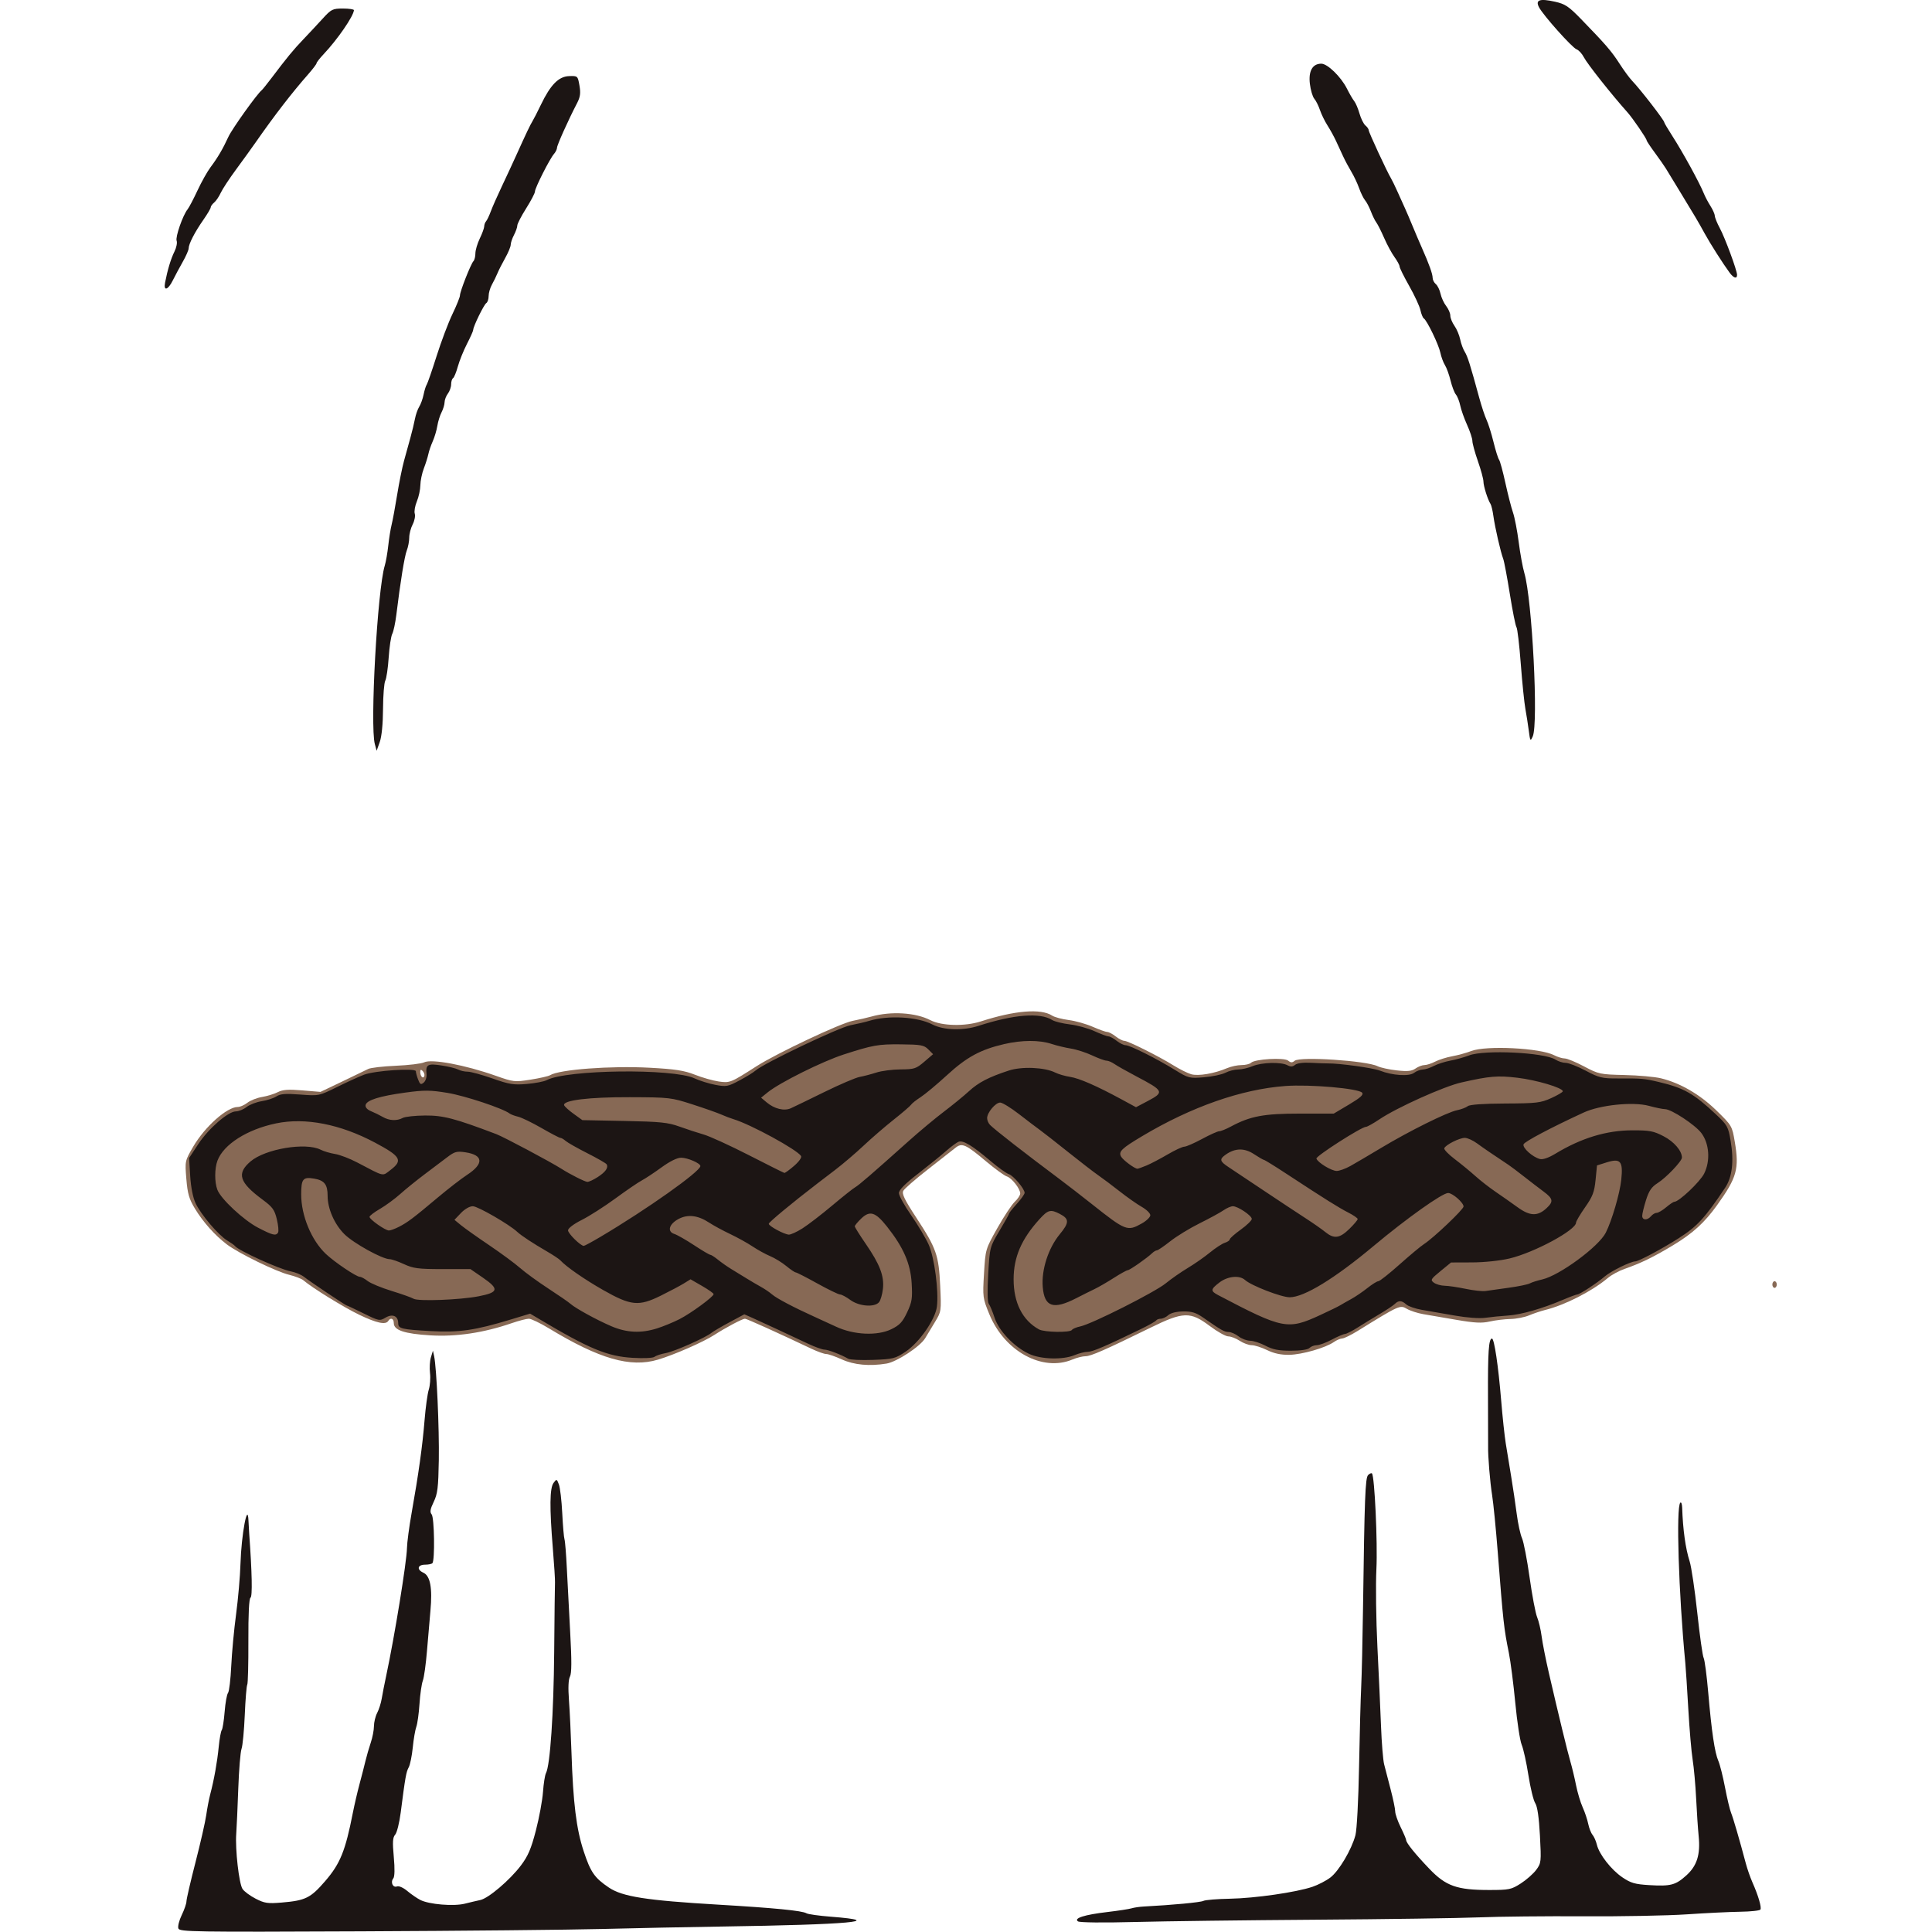 <?xml version="1.0" encoding="UTF-8" standalone="no"?>
<!-- Created with Inkscape (http://www.inkscape.org/) -->

<svg
   xmlns:dc="http://purl.org/dc/elements/1.1/"
   xmlns:cc="http://creativecommons.org/ns#"
   xmlns:rdf="http://www.w3.org/1999/02/22-rdf-syntax-ns#"
   xmlns:svg="http://www.w3.org/2000/svg"
   xmlns="http://www.w3.org/2000/svg"
   xmlns:sodipodi="http://sodipodi.sourceforge.net/DTD/sodipodi-0.dtd"
   xmlns:inkscape="http://www.inkscape.org/namespaces/inkscape"
   id="svg2985"
   version="1.1"
   inkscape:version="0.48.2 r9819"
   width="1920"
   height="1920"
   sodipodi:docname="Viking Lady Dress.png">
  <defs
     id="defs2989" />
  <sodipodi:namedview
     pagecolor="#ffffff"
     bordercolor="#666666"
     borderopacity="1"
     objecttolerance="10"
     gridtolerance="10"
     guidetolerance="10"
     inkscape:pageopacity="0"
     inkscape:pageshadow="2"
     inkscape:window-width="1600"
     inkscape:window-height="850"
     id="namedview2987"
     showgrid="false"
     inkscape:zoom="0.24789916"
     inkscape:cx="-116.75135"
     inkscape:cy="586.33633"
     inkscape:window-x="-8"
     inkscape:window-y="-8"
     inkscape:window-maximized="1"
     inkscape:current-layer="svg2985" />
  <g
     id="g3009"
     transform="matrix(2.192,0,0,2.192,84.465,-70.423)">
    <path
       style="fill:#876955"
       d="M 343.122,648.442 C 340.164,647.099 336.99,646 336.068,646 c -0.921,0 -3.901,-1.056 -6.622,-2.347 C 313.944,636.296 299.998,630 299.206,630 c -1.141,0 -8.76,4.032 -13.849,7.328 -4.953,3.208 -18.22,9.027 -25.601,11.228 -12.491,3.725 -26.532,-0.308 -49.437,-14.202 C 206.371,631.96 202.279,630 201.227,630 c -1.052,0 -4.571,0.914 -7.819,2.032 -12.678,4.362 -25.087,6.215 -36.833,5.502 C 144.779,636.818 140,635.215 140,631.974 c 0,-2.088 -1.46,-2.657 -2.5,-0.974 -1.155,1.869 -5.222,1.009 -13.12,-2.774 -7.008,-3.357 -21.323,-12.19 -25.38,-15.66 -0.825,-0.706 -3.75,-1.831 -6.5,-2.5 -5.848,-1.423 -22.92,-9.763 -28.208,-13.781 -5.392,-4.096 -10.732,-10.076 -14.413,-16.139 -2.682,-4.418 -3.369,-6.78 -3.926,-13.5 -0.674,-8.119 -0.664,-8.166 3.101,-14.645 5.242,-9.021 15.307,-18 20.178,-18 1.074,0 3.049,-0.863 4.39,-1.917 1.34,-1.054 4.336,-2.233 6.658,-2.618 2.321,-0.386 5.527,-1.37 7.125,-2.188 2.248,-1.151 4.763,-1.332 11.127,-0.802 l 8.223,0.685 9.873,-4.71 c 5.43,-2.59 10.739,-5.154 11.796,-5.696 1.058,-0.542 6.683,-1.191 12.5,-1.442 5.817,-0.251 11.587,-0.948 12.822,-1.55 3.423,-1.668 18.55,1.168 32.511,6.096 7.98,2.817 8.55,2.88 15.762,1.747 4.115,-0.646 8.09,-1.551 8.832,-2.011 4.18,-2.588 27.56,-4.342 45.15,-3.388 11.633,0.631 15.686,1.256 20.5,3.161 3.3,1.306 8.149,2.687 10.776,3.068 5.096,0.741 5.43,0.606 17.224,-6.946 9.072,-5.81 37.897,-19.411 43.5,-20.526 3.025,-0.602 6.85,-1.479 8.5,-1.949 8.863,-2.523 20.068,-1.841 26.783,1.631 5.093,2.634 15.624,2.896 22.843,0.568 15.48,-4.991 27.242,-5.946 32.374,-2.627 1.1,0.711 4.475,1.61 7.5,1.997 3.025,0.387 7.918,1.764 10.874,3.06 2.956,1.296 5.933,2.356 6.615,2.356 0.682,0 2.385,0.9 3.783,2 1.398,1.1 3.149,2 3.889,2 1.66,0 15.561,6.941 22.338,11.154 2.75,1.709 6.35,3.506 8,3.992 3.2,0.943 10.486,-0.288 16.284,-2.751 1.806,-0.767 4.754,-1.395 6.55,-1.395 1.796,0 3.736,-0.47 4.311,-1.045 1.691,-1.691 15.036,-2.464 16.83,-0.975 1.192,0.989 1.841,1.003 2.975,0.062 2.419,-2.007 32.458,-0.036 37.549,2.464 1.375,0.675 5.316,1.535 8.759,1.912 4.872,0.533 6.749,0.341 8.473,-0.866 1.218,-0.853 3.036,-1.551 4.041,-1.551 1.005,0 3.198,-0.709 4.874,-1.575 1.676,-0.867 5.141,-1.954 7.7,-2.417 2.56,-0.463 6.454,-1.534 8.654,-2.381 6.767,-2.604 31.228,-1.37 37.541,1.894 1.573,0.813 3.745,1.479 4.827,1.479 1.082,0 5.041,1.631 8.798,3.624 6.572,3.487 7.267,3.634 18.333,3.885 6.326,0.143 13.752,0.813 16.502,1.488 8.808,2.162 17.64,7.289 25.15,14.6 7.015,6.829 7.104,6.981 8.336,14.301 2.042,12.133 0.937,16.081 -7.986,28.542 -5.721,7.989 -11.06,12.857 -20.028,18.261 -8.923,5.376 -14.525,8.104 -22.008,10.716 -2.495,0.871 -5.87,2.703 -7.5,4.071 -7.222,6.06 -19.465,12.313 -28.476,14.544 -1.932,0.478 -5.204,1.577 -7.272,2.441 -2.068,0.864 -5.888,1.608 -8.488,1.652 -2.6,0.045 -6.804,0.554 -9.342,1.132 -3.625,0.825 -6.841,0.667 -15,-0.736 -5.712,-0.983 -12.519,-2.149 -15.127,-2.593 -2.608,-0.443 -5.993,-1.545 -7.522,-2.448 -3.021,-1.784 -3.359,-1.632 -22.237,10.041 -3.025,1.87 -6.187,3.418 -7.027,3.44 -0.84,0.021 -2.525,0.737 -3.743,1.591 -3.778,2.646 -14.464,5.715 -20.229,5.808 -3.796,0.062 -6.915,-0.6 -10.066,-2.136 -2.511,-1.224 -5.661,-2.228 -7,-2.232 C 527.595,641.99 525.15,641.093 523.5,640 c -1.65,-1.093 -3.968,-1.99 -5.151,-1.993 -1.183,-0.004 -4.952,-2.112 -8.376,-4.686 -8.863,-6.662 -11.98,-6.57 -27.012,0.798 C 462.442,644.176 456.007,647 453.606,647 c -1.299,0 -3.977,0.675 -5.951,1.5 -13.555,5.664 -30.722,-3.687 -37.636,-20.5 -3.004,-7.304 -3.067,-7.788 -2.432,-18.5 0.651,-10.988 0.658,-11.011 6.048,-20.589 2.968,-5.274 6.514,-10.64 7.881,-11.924 1.367,-1.284 2.485,-2.975 2.485,-3.756 0,-2.183 -3.808,-7.034 -6.089,-7.758 -1.12,-0.356 -5.271,-3.363 -9.224,-6.683 -9.497,-7.977 -11.079,-8.671 -14.14,-6.213 -1.318,1.058 -6.947,5.472 -12.509,9.81 -5.562,4.337 -10.532,8.669 -11.045,9.627 -0.723,1.351 0.59,4.067 5.858,12.114 9.161,13.996 10.22,17.014 10.871,30.971 0.534,11.45 0.504,11.659 -2.34,16.338 -1.585,2.607 -3.587,5.927 -4.449,7.377 -2.228,3.747 -12.88,10.752 -17.516,11.517 -7.757,1.281 -14.747,0.631 -20.295,-1.889 z M 153.113,517.712 C 152.296,516.896 152,517.008 152,518.133 c 0,1.988 1.345,3.333 1.842,1.842 0.211,-0.632 -0.117,-1.651 -0.729,-2.263 z M 765,614.5 c 0,-0.825 0.45,-1.5 1,-1.5 0.55,0 1,0.675 1,1.5 0,0.825 -0.45,1.5 -1,1.5 -0.55,0 -1,-0.675 -1,-1.5 z"
       id="path3013"
       inkscape:connector-curvature="0"
       sodipodi:nodetypes="sssssssssssssssssssssssscscssssssssssssssssssssssssscsssssssssssssssssssscssssscssscscsssssssssssssssssssssssssssss" />
    <path
       style="fill:#1c1514"
       d="M 42.341,906.447 C 41.991,905.534 42.671,902.798 43.852,900.367 45.034,897.936 46,895.133 46,894.139 c 0,-0.994 1.847,-8.97 4.104,-17.723 C 52.361,867.662 54.554,858.025 54.977,855 c 0.423,-3.025 1.245,-7.3 1.827,-9.5 1.719,-6.496 3.157,-14.556 3.835,-21.5 0.349,-3.575 0.962,-6.95 1.362,-7.5 0.4,-0.55 0.99,-4.301 1.312,-8.336 0.322,-4.035 1.01,-7.86 1.529,-8.5 0.519,-0.64 1.176,-6.114 1.46,-12.164 0.283,-6.05 1.271,-16.625 2.196,-23.5 0.924,-6.875 1.824,-17.225 1.998,-23 0.397,-13.124 3.256,-28.456 3.622,-19.417 0.065,1.604 0.216,4.267 0.336,5.917 1.28,17.589 1.499,28.411 0.587,28.975 -0.67,0.414 -1.017,7.418 -0.969,19.562 0.041,10.404 -0.188,19.342 -0.509,19.862 -0.321,0.52 -0.829,6.718 -1.128,13.773 -0.299,7.056 -0.959,13.953 -1.466,15.328 -0.507,1.375 -1.172,9.475 -1.477,18 -0.305,8.525 -0.719,17.75 -0.921,20.5 -0.518,7.067 1.245,22.571 2.843,25.011 0.739,1.128 3.415,3.116 5.947,4.418 4.051,2.084 5.475,2.294 11.875,1.753 10.73,-0.907 13.038,-2.047 19.647,-9.708 6.83,-7.915 9.164,-13.674 12.554,-30.974 0.701,-3.575 2.06,-9.425 3.021,-13 0.961,-3.575 2.175,-8.3 2.697,-10.5 0.523,-2.2 1.601,-5.928 2.397,-8.285 0.796,-2.357 1.449,-5.732 1.453,-7.5 0.003,-1.768 0.662,-4.472 1.463,-6.007 0.801,-1.536 1.729,-4.461 2.062,-6.5 0.333,-2.039 1.254,-6.739 2.046,-10.444 3.76,-17.58 9.295,-51.612 9.395,-57.764 0.04,-2.475 0.995,-9.675 2.122,-16 3.132,-17.579 4.928,-30.453 5.858,-42 0.465,-5.775 1.326,-12.016 1.912,-13.87 0.586,-1.853 0.838,-5.228 0.559,-7.5 -0.279,-2.272 -0.096,-5.48 0.406,-7.13 l 0.913,-3 0.548,2.5 c 1.11,5.063 2.364,32.928 2.121,47.133 -0.212,12.414 -0.564,15.282 -2.318,18.912 -1.582,3.274 -1.8,4.602 -0.927,5.653 1.226,1.477 1.519,20.955 0.333,22.131 -0.372,0.369 -1.832,0.67 -3.245,0.67 -3.475,0 -4.003,2.201 -0.871,3.628 3.156,1.438 4.183,6.928 3.228,17.257 -0.362,3.913 -1.062,12.065 -1.556,18.115 -0.494,6.05 -1.343,12.162 -1.887,13.582 -0.544,1.42 -1.226,6.152 -1.514,10.515 -0.288,4.363 -0.939,9.051 -1.445,10.418 -0.507,1.367 -1.23,5.588 -1.607,9.38 -0.377,3.793 -1.207,7.843 -1.843,9 -1.15,2.091 -1.559,4.402 -3.624,20.495 -0.592,4.615 -1.717,9.115 -2.498,10 -1.131,1.281 -1.262,3.342 -0.639,10.109 0.495,5.38 0.415,8.954 -0.219,9.737 -1.396,1.726 -0.19,4.358 1.67,3.645 0.866,-0.332 2.876,0.554 4.658,2.053 1.724,1.451 4.373,3.278 5.886,4.06 3.946,2.041 15.159,2.981 20.238,1.697 2.349,-0.594 5.49,-1.334 6.98,-1.645 3.682,-0.768 13.39,-9.017 18.392,-15.628 3.272,-4.324 4.651,-7.542 6.822,-15.92 1.497,-5.775 2.945,-13.626 3.219,-17.447 0.274,-3.821 0.883,-7.665 1.353,-8.544 1.894,-3.539 3.489,-27.115 3.721,-55.01 0.135,-16.225 0.299,-30.4 0.365,-31.5 0.066,-1.1 -0.376,-8.052 -0.981,-15.45 -1.515,-18.522 -1.419,-27.233 0.325,-29.609 1.381,-1.88 1.457,-1.859 2.425,0.677 0.55,1.44 1.234,7.303 1.521,13.028 0.286,5.725 0.745,11.072 1.02,11.882 0.274,0.81 0.748,6.647 1.052,12.972 0.304,6.325 0.997,19.531 1.538,29.347 0.707,12.8 0.674,18.429 -0.115,19.903 -0.712,1.33 -0.872,5.092 -0.454,10.653 0.355,4.728 0.867,15.347 1.137,23.597 0.756,23.085 2.198,34.79 5.532,44.906 3.134,9.512 4.922,12.091 11.42,16.476 6.143,4.145 16.926,5.834 49.5,7.753 25.529,1.504 38.177,2.74 40.081,3.916 0.71,0.439 5.692,1.139 11.071,1.555 25.853,2.003 8.312,3.592 -49.152,4.453 -15.125,0.227 -39.65,0.727 -54.5,1.112 -14.85,0.385 -64.017,0.865 -109.261,1.068 -75.916,0.34 -82.31,0.24 -82.898,-1.291 z m 407.841,-3.226 c -2.039,-1.429 2.943,-3.013 13.317,-4.235 4.95,-0.583 9.9,-1.342 11,-1.686 1.1,-0.344 3.575,-0.709 5.5,-0.81 13.133,-0.692 25.737,-1.882 27.05,-2.554 0.852,-0.436 6.252,-0.88 12,-0.986 11.427,-0.211 30.101,-2.905 37.465,-5.405 2.568,-0.872 6.217,-2.765 8.108,-4.208 3.891,-2.968 9.644,-12.684 11.36,-19.186 0.651,-2.468 1.36,-15.866 1.641,-31 0.272,-14.659 0.707,-30.928 0.967,-36.153 0.26,-5.225 0.632,-21.2 0.826,-35.5 0.684,-50.444 1.023,-59.328 2.317,-60.627 0.678,-0.682 1.461,-1.012 1.739,-0.733 1.205,1.205 2.609,31.485 2.012,43.361 -0.36,7.15 -0.153,23.022 0.46,35.272 0.613,12.25 1.35,28.45 1.638,36 0.288,7.55 0.92,15.303 1.405,17.228 0.485,1.925 1.811,7.044 2.947,11.377 1.136,4.332 2.07,8.832 2.075,10 0.005,1.168 1.116,4.373 2.469,7.123 1.353,2.75 2.474,5.379 2.491,5.842 0.05,1.332 4.027,6.262 10.56,13.088 7.456,7.791 12.483,9.57 27.037,9.57 9.114,0 10.064,-0.196 14.385,-2.969 2.545,-1.633 5.686,-4.402 6.982,-6.154 2.274,-3.076 2.333,-3.612 1.692,-15.596 -0.44,-8.238 -1.156,-13.162 -2.129,-14.647 -0.806,-1.23 -2.199,-6.939 -3.096,-12.685 -0.897,-5.747 -2.266,-11.952 -3.042,-13.788 -0.776,-1.837 -2.084,-10.387 -2.906,-19 -0.822,-8.613 -2.134,-18.81 -2.914,-22.66 -2.248,-11.09 -2.55,-13.834 -5.021,-45.5 -0.837,-10.725 -1.995,-22.444 -2.574,-26.043 -0.931,-5.781 -1.916,-17.758 -1.806,-21.957 0.021,-0.825 -0.004,-10.95 -0.056,-22.5 -0.092,-20.441 0.319,-26.5 1.8,-26.5 1.039,0 2.883,12.39 4.167,28 0.611,7.425 1.546,16.2 2.08,19.5 0.533,3.3 1.639,10.05 2.457,15 0.818,4.95 1.953,12.6 2.521,17 0.569,4.4 1.647,9.353 2.396,11.006 0.749,1.653 2.297,9.664 3.439,17.802 1.143,8.138 2.677,16.235 3.41,17.994 0.733,1.759 1.654,5.673 2.048,8.698 0.393,3.025 1.857,10.45 3.254,16.5 4.433,19.21 8.476,35.854 9.838,40.5 0.725,2.475 1.855,7.2 2.51,10.5 0.655,3.3 2.004,7.8 2.998,10 0.994,2.2 2.126,5.575 2.516,7.5 0.39,1.925 1.274,4.175 1.964,5 0.69,0.825 1.568,2.816 1.951,4.424 1.05,4.405 6.475,11.366 11.552,14.822 3.825,2.604 5.701,3.148 12.205,3.54 9.716,0.586 11.936,0.003 16.831,-4.419 4.825,-4.359 6.409,-9.431 5.567,-17.824 -0.334,-3.324 -0.847,-10.993 -1.142,-17.043 -0.295,-6.05 -1.003,-13.925 -1.574,-17.5 -0.571,-3.575 -1.46,-13.925 -1.975,-23 -0.515,-9.075 -1.13,-18.525 -1.366,-21 -3.03,-31.779 -4.238,-70.621 -2.258,-72.602 0.402,-0.402 0.777,0.581 0.831,2.185 0.345,10.112 1.516,18.535 3.394,24.417 0.79,2.475 2.348,12.958 3.461,23.295 1.113,10.337 2.415,19.562 2.893,20.5 0.478,0.938 1.412,8.005 2.076,15.705 1.526,17.702 2.931,27.185 4.595,31 0.719,1.65 2.078,7.05 3.02,12 0.941,4.95 2.175,10.125 2.742,11.5 0.951,2.308 3.805,12.106 6.7,23 0.658,2.475 1.993,6.3 2.968,8.5 2.664,6.013 4.244,11.382 3.638,12.363 -0.297,0.481 -4.402,0.927 -9.123,0.991 -4.72,0.064 -15.643,0.597 -24.272,1.183 -8.629,0.586 -29.64,0.984 -46.69,0.883 -17.05,-0.1 -38.425,0.118 -47.5,0.486 -9.075,0.368 -42.375,0.845 -74,1.062 -31.625,0.217 -68.525,0.682 -82,1.035 -14.494,0.38 -25.038,0.265 -25.817,-0.281 z M 346,648.133 C 342.975,646.337 336.886,644 335.23,644 c -0.936,0 -4.183,-1.16 -7.216,-2.578 -3.033,-1.418 -9.114,-4.265 -13.514,-6.326 -4.4,-2.062 -9.705,-4.503 -11.789,-5.424 l -3.789,-1.676 -6.711,3.603 c -3.691,1.982 -7.386,4.151 -8.211,4.821 -2.748,2.231 -16.811,8.455 -20.683,9.153 -2.1,0.379 -4.38,1.135 -5.067,1.68 -0.731,0.58 -4.881,0.776 -10,0.472 -11.505,-0.683 -19.665,-4.083 -42.598,-17.746 l -3.848,-2.293 -8.652,2.63 c -16.293,4.952 -23.547,6.006 -36.392,5.286 C 143.477,634.858 142,634.499 142,632.015 c 0,-3.247 -2.566,-4.385 -5.705,-2.531 -2.715,1.604 -3.012,1.547 -10.019,-1.916 C 122.305,625.606 118.887,624 118.681,624 c -0.497,0 -16.564,-10.763 -19.422,-13.011 -1.233,-0.97 -3.933,-2.079 -6,-2.466 C 88.235,607.582 69.457,599.044 68,597.038 c -0.275,-0.379 -1.85,-1.497 -3.5,-2.486 -3.988,-2.389 -11.975,-11.8 -14.373,-16.935 -1.181,-2.53 -2.116,-7.271 -2.426,-12.301 l -0.503,-8.184 4.151,-6.29 C 56.049,543.719 64.919,536 68.403,536 c 1.28,0 3.453,-0.885 4.828,-1.967 1.375,-1.082 4.473,-2.277 6.885,-2.656 2.412,-0.379 5.417,-1.359 6.679,-2.177 1.801,-1.168 4.119,-1.347 10.775,-0.836 8.453,0.65 8.508,0.639 16.706,-3.415 4.524,-2.237 10.025,-4.748 12.225,-5.58 4.969,-1.88 23.5,-3.116 23.5,-1.568 0,0.588 0.457,2.272 1.017,3.742 0.861,2.265 1.252,2.478 2.558,1.395 0.848,-0.703 1.419,-2.44 1.27,-3.859 -0.455,-4.333 0.508,-4.877 6.874,-3.887 3.18,0.495 6.563,1.329 7.518,1.854 0.955,0.525 2.868,0.954 4.252,0.954 1.383,0 6.452,1.385 11.264,3.078 7.65,2.692 9.607,3.004 15.593,2.484 3.765,-0.327 7.782,-1.095 8.927,-1.708 8.979,-4.805 57.286,-5.412 67.045,-0.843 2.3,1.077 6.567,2.408 9.482,2.957 4.949,0.933 5.674,0.799 10.965,-2.025 3.116,-1.663 6.392,-3.681 7.28,-4.485 3.493,-3.161 37.656,-19.466 42.955,-20.502 3.025,-0.591 6.871,-1.494 8.547,-2.007 8.562,-2.622 21.841,-1.87 28.588,1.619 5.137,2.656 13.926,2.922 21.002,0.634 15.986,-5.168 27.856,-6.103 33.363,-2.627 1.1,0.694 4.7,1.586 8,1.981 3.3,0.395 8.334,1.782 11.186,3.081 2.852,1.299 5.706,2.362 6.342,2.362 0.636,0 2.301,0.9 3.699,2 1.398,1.1 3.222,2 4.053,2 1.937,0 13.843,5.948 22.22,11.1 6.32,3.887 6.689,3.982 13.327,3.435 3.755,-0.31 8.12,-1.232 9.7,-2.049 1.58,-0.817 4.191,-1.486 5.801,-1.486 1.61,0 4.543,-0.675 6.518,-1.5 4.169,-1.742 12.889,-1.98 15.784,-0.431 1.467,0.785 2.395,0.74 3.49,-0.169 0.914,-0.759 3.698,-1.119 7.186,-0.931 3.132,0.169 6.594,0.295 7.694,0.281 5.179,-0.066 20.372,2.035 23.5,3.25 5.749,2.234 13.301,2.738 15.548,1.039 1.073,-0.812 2.852,-1.493 3.952,-1.514 1.1,-0.021 3.35,-0.749 5,-1.618 1.65,-0.869 5.025,-1.954 7.5,-2.411 2.475,-0.457 6.3,-1.523 8.5,-2.369 6.956,-2.677 34.225,-1.348 39.197,1.91 1.228,0.805 3.306,1.463 4.617,1.463 1.311,0 5.392,1.596 9.068,3.547 6.016,3.192 7.454,3.543 14.401,3.516 11.069,-0.044 12.068,0.042 18.718,1.606 11.281,2.653 15.847,5.224 25.709,14.476 5.41,5.076 5.77,5.715 6.876,12.24 1.566,9.238 0.719,16.438 -2.5,21.253 -9.197,13.754 -12.685,17.541 -21.085,22.893 -7.643,4.869 -18.144,10.469 -19.651,10.48 -2.103,0.015 -11.074,4.442 -13.849,6.833 -3.379,2.912 -11.292,8.116 -12.375,8.139 -0.481,0.01 -3.406,1.097 -6.5,2.416 -9.426,4.018 -19.004,6.763 -24.962,7.152 -3.115,0.204 -7.716,0.662 -10.224,1.019 -2.749,0.391 -8.311,-0.012 -14,-1.013 -5.192,-0.914 -11.864,-2.074 -14.827,-2.579 -2.963,-0.504 -6.149,-1.606 -7.079,-2.447 -2.067,-1.871 -3.479,-1.934 -5.212,-0.231 -0.727,0.714 -3.796,2.765 -6.821,4.557 -3.025,1.792 -7.525,4.547 -10,6.123 -2.475,1.576 -5.083,2.9 -5.796,2.943 -0.713,0.043 -3.409,1.204 -5.992,2.579 -2.583,1.375 -5.622,2.5 -6.754,2.5 -1.132,0 -2.62,0.562 -3.308,1.25 -0.769,0.769 -4.023,1.25 -8.45,1.25 -5.532,0 -8.192,-0.521 -11.481,-2.25 -2.354,-1.238 -5.504,-2.26 -7,-2.272 C 526.724,639.966 524.375,639.076 523,638 c -1.375,-1.076 -3.4,-1.968 -4.5,-1.983 -1.981,-0.027 -3.275,-0.757 -11.454,-6.457 -3.35,-2.335 -5.238,-2.924 -9.177,-2.865 -3.071,0.046 -5.638,0.689 -6.743,1.69 -0.981,0.888 -2.51,1.615 -3.397,1.615 -0.887,0 -1.828,0.349 -2.091,0.775 -0.263,0.426 -3.327,2.16 -6.809,3.854 C 462.762,642.444 456.792,645 454.606,645 c -1.299,0 -3.977,0.675 -5.951,1.5 -5.333,2.228 -15.356,1.937 -20.716,-0.602 -6.775,-3.208 -13.616,-10.398 -15.556,-16.346 -0.906,-2.779 -2.087,-5.608 -2.626,-6.289 -0.608,-0.768 -0.709,-5.884 -0.267,-13.5 0.708,-12.196 0.736,-12.304 5.111,-19.64 2.42,-4.057 4.4,-7.603 4.4,-7.879 0,-0.276 1.575,-2.245 3.5,-4.376 1.925,-2.131 3.5,-4.353 3.5,-4.938 0,-1.826 -5.078,-7.82 -7.194,-8.492 -1.109,-0.352 -4.874,-3.064 -8.366,-6.026 -8.094,-6.866 -12.281,-9.4 -14.32,-8.666 -0.891,0.321 -3.445,2.197 -5.675,4.169 -2.231,1.972 -7.968,6.618 -12.75,10.325 C 371.755,568.843 369,571.633 369,573.042 c 0,1.135 2.514,5.672 5.587,10.082 3.073,4.41 6.653,10.431 7.957,13.378 2.562,5.793 4.57,21.022 3.691,27.997 -0.736,5.843 -7.956,16.258 -14.142,20.402 -4.764,3.191 -5.684,3.424 -14.836,3.762 C 351.891,648.862 346.825,648.623 346,648.133 z m 19.558,-13.374 c 3.768,-1.83 5.075,-3.222 7.149,-7.605 2.228,-4.709 2.482,-6.327 2.083,-13.233 -0.515,-8.901 -3.711,-16.256 -11.149,-25.653 -5.268,-6.656 -7.792,-7.455 -11.705,-3.706 -1.614,1.547 -2.935,3.142 -2.935,3.545 0,0.403 2.235,3.977 4.967,7.943 6.408,9.301 8.441,14.638 7.787,20.438 -0.28,2.481 -1.069,5.186 -1.754,6.012 -2.03,2.446 -9.063,1.906 -13,-0.999 -1.864,-1.375 -3.975,-2.5 -4.692,-2.5 -0.717,0 -5.355,-2.25 -10.308,-5 -4.953,-2.75 -9.351,-5 -9.775,-5 -0.423,0 -2.352,-1.304 -4.285,-2.898 -1.934,-1.594 -5.221,-3.61 -7.305,-4.481 -2.084,-0.871 -5.667,-2.842 -7.962,-4.379 -2.295,-1.538 -6.873,-4.077 -10.173,-5.642 -3.3,-1.565 -7.575,-3.884 -9.5,-5.153 -5.125,-3.378 -9.778,-3.917 -14,-1.623 -4.247,2.308 -5.152,5.678 -1.808,6.737 1.27,0.402 5.284,2.691 8.921,5.086 3.637,2.395 6.947,4.355 7.356,4.355 0.409,0 1.989,1.012 3.511,2.25 1.523,1.238 4.252,3.15 6.065,4.25 1.813,1.1 4.907,2.995 6.876,4.21 1.969,1.216 4.929,2.956 6.579,3.867 1.65,0.911 3.9,2.442 5,3.401 2.066,1.802 9.909,5.93 19.5,10.265 3.025,1.367 7.3,3.328 9.5,4.357 8.04,3.762 18.686,4.255 25.058,1.159 z m -106.192,-0.382 c 2.824,-0.892 7.384,-2.769 10.134,-4.17 5.238,-2.669 15.5,-10.191 15.5,-11.361 0,-0.374 -2.354,-2.04 -5.232,-3.701 l -5.232,-3.021 -3.047,1.883 c -1.676,1.036 -6.383,3.532 -10.46,5.547 -9.984,4.934 -13.533,4.585 -26.128,-2.575 -8.466,-4.813 -16.706,-10.531 -19.4,-13.465 -0.55,-0.599 -3.196,-2.362 -5.88,-3.919 C 203.028,595.77 197.813,592.343 196,590.643 192.393,587.26 178.093,579 175.845,579 c -1.458,0 -3.675,1.264 -5.408,3.082 l -2.937,3.082 3,2.461 c 1.65,1.353 7.389,5.423 12.753,9.044 5.364,3.621 11.664,8.265 14,10.321 2.336,2.055 8.072,6.231 12.747,9.28 4.675,3.049 9.189,6.162 10.031,6.918 2.288,2.054 11.864,7.312 18.56,10.19 6.959,2.992 13.48,3.306 20.775,1 z m 188.087,0.699 c 0.314,-0.508 2.028,-1.226 3.809,-1.597 5.198,-1.081 33.818,-15.516 38.739,-19.538 2.475,-2.023 6.975,-5.158 10,-6.967 3.025,-1.809 7.529,-4.953 10.009,-6.988 2.48,-2.035 5.517,-4.019 6.75,-4.41 1.233,-0.391 2.241,-1.089 2.241,-1.55 0,-0.461 2.25,-2.455 5,-4.431 2.75,-1.976 4.994,-4.155 4.988,-4.844 -0.015,-1.517 -6.324,-5.752 -8.569,-5.752 -0.885,0 -2.804,0.832 -4.264,1.848 -1.46,1.016 -6.313,3.663 -10.785,5.882 -4.472,2.219 -10.475,5.887 -13.34,8.152 -2.865,2.265 -5.587,4.118 -6.048,4.118 -0.461,0 -1.433,0.571 -2.16,1.27 C 481.482,602.518 473.633,608 472.755,608 c -0.468,0 -3.302,1.568 -6.298,3.485 -2.996,1.917 -6.912,4.183 -8.702,5.036 -1.79,0.853 -5.497,2.705 -8.237,4.116 -10.501,5.406 -14.545,4.078 -15.3,-5.025 -0.647,-7.804 2.526,-17.627 7.727,-23.922 4.349,-5.263 4.346,-6.97 -0.017,-9.226 -4.189,-2.166 -5.34,-1.857 -9.266,2.489 -8.147,9.018 -11.632,17.128 -11.651,27.116 -0.021,10.66 4.012,18.652 11.489,22.769 2.432,1.339 14.157,1.527 14.952,0.239 z M 560,628.345 c 4.125,-1.902 8.175,-3.878 9,-4.391 0.825,-0.513 3.075,-1.793 5,-2.844 1.925,-1.051 5.249,-3.306 7.388,-5.01 2.138,-1.705 4.388,-3.107 5,-3.115 0.612,-0.009 4.938,-3.429 9.613,-7.601 4.675,-4.172 9.662,-8.327 11.082,-9.234 C 611.316,593.445 625,580.443 625,579.125 625,577.369 620.014,573 618.01,573 c -2.654,0 -18.753,11.443 -33.764,24 -17.715,14.819 -31.557,23.275 -38.088,23.27 -3.781,-0.003 -17.399,-5.272 -20.217,-7.823 -2.51,-2.271 -7.836,-1.764 -11.597,1.104 -4.059,3.096 -4.14,3.885 -0.594,5.746 29.429,15.446 31.496,15.85 46.25,9.048 z m -381.51,-8.523 c 9.037,-1.764 9.386,-3.286 1.931,-8.42 l -5.666,-3.902 -12.628,0 c -10.984,0 -13.263,-0.293 -17.505,-2.25 -2.682,-1.238 -5.609,-2.25 -6.503,-2.25 -3.323,0 -16.424,-7.252 -20.544,-11.372 C 113.05,587.102 110,580.109 110,574.256 c 0,-5.122 -1.468,-6.99 -6.111,-7.775 -5.062,-0.855 -5.853,0.1 -5.874,7.087 -0.029,9.621 4.619,20.861 11.189,27.059 3.952,3.728 13.815,10.372 15.398,10.372 0.621,0 2.216,0.856 3.546,1.902 1.33,1.046 6.228,3.074 10.885,4.507 4.657,1.433 9.113,3.018 9.901,3.521 1.981,1.264 21.067,0.549 29.557,-1.108 z m 466.922,-3.858 c 4.352,-0.587 8.681,-1.478 9.62,-1.981 0.94,-0.503 3.469,-1.31 5.62,-1.793 7.776,-1.747 25.602,-14.846 28.818,-21.176 2.771,-5.453 6.398,-17.849 7.041,-24.062 0.873,-8.425 -0.339,-9.828 -6.737,-7.804 L 685.5,560.5 l -0.649,6.562 c -0.544,5.499 -1.313,7.509 -4.75,12.416 -2.255,3.22 -4.101,6.342 -4.101,6.938 -9e-5,3.393 -18.899,13.586 -30.167,16.27 -4.237,1.009 -11.382,1.761 -16.922,1.781 l -9.589,0.034 -4.788,3.921 c -4.439,3.635 -4.655,4.018 -2.97,5.25 1,0.731 3.194,1.35 4.877,1.376 1.682,0.026 5.984,0.661 9.559,1.413 3.575,0.751 7.625,1.187 9,0.968 1.375,-0.219 6.06,-0.878 10.412,-1.464 z M 233.618,592.925 C 254.68,580.456 279,563.231 279,560.783 279,559.504 273.208,557 270.25,557 c -1.783,0 -5.104,1.64 -8.873,4.383 -3.313,2.411 -7.341,5.077 -8.95,5.924 -1.61,0.848 -6.976,4.511 -11.926,8.14 -4.95,3.629 -11.812,8.015 -15.25,9.746 -3.682,1.855 -6.254,3.797 -6.259,4.727 -0.008,1.423 5.614,6.987 7.127,7.052 0.34,0.015 3.715,-1.807 7.5,-4.048 z m 339.59,-3.628 C 575.294,587.26 577,585.245 577,584.817 c 0,-0.427 -1.913,-1.751 -4.25,-2.943 -4.321,-2.202 -10.581,-6.127 -27.94,-17.517 C 539.481,560.861 534.859,558 534.539,558 c -0.32,0 -2.361,-1.177 -4.535,-2.616 -4.322,-2.86 -8.535,-2.802 -12.788,0.178 -2.999,2.101 -2.803,3.021 1.209,5.674 1.884,1.246 9.196,6.122 16.25,10.836 7.054,4.715 15.525,10.316 18.825,12.448 3.3,2.132 7.272,4.912 8.827,6.178 3.945,3.212 6.492,2.884 10.881,-1.401 z m -485.679,1.655 c 0.356,-0.576 0.107,-3.299 -0.553,-6.051 -1.034,-4.31 -1.932,-5.544 -6.474,-8.9 -10.574,-7.812 -11.848,-11.838 -5.471,-17.296 6.664,-5.705 24.944,-8.781 31.769,-5.347 1.485,0.747 4.436,1.627 6.558,1.955 2.122,0.328 6.622,2.046 10,3.818 12.755,6.691 11.298,6.369 15.236,3.366 5.62,-4.287 4.571,-6.11 -7.093,-12.325 -15.731,-8.382 -31.621,-11.482 -44.827,-8.745 -13.129,2.721 -23.83,9.512 -26.611,16.888 -1.34,3.554 -1.365,9.757 -0.052,13.209 1.595,4.196 11.919,13.815 18.491,17.23 6.57,3.413 8.055,3.775 9.029,2.199 z m 237.763,-1.923 c 2.576,-1.634 8.627,-6.284 13.446,-10.333 4.819,-4.049 9.508,-7.775 10.42,-8.28 1.666,-0.921 7.661,-6.1 24.215,-20.917 4.916,-4.4 12.13,-10.418 16.033,-13.372 3.902,-2.955 9,-7.119 11.328,-9.255 4.389,-4.025 8.988,-6.412 18.099,-9.39 5.93,-1.938 16.271,-1.487 21.048,0.919 1.442,0.726 4.455,1.6 6.697,1.943 4.204,0.643 12.095,4.092 23.423,10.237 l 6.5,3.526 5.25,-2.769 c 7.701,-4.062 7.447,-4.623 -5.068,-11.208 -4.3,-2.263 -8.788,-4.793 -9.973,-5.623 C 465.524,513.679 463.911,513 463.124,513 c -0.787,0 -3.724,-1.075 -6.527,-2.389 -2.803,-1.314 -7.121,-2.704 -9.596,-3.089 -2.475,-0.385 -6.428,-1.335 -8.785,-2.111 -5.529,-1.82 -13.443,-1.793 -21.495,0.075 -10.74,2.491 -16.97,5.874 -25.893,14.062 -4.58,4.202 -9.976,8.704 -11.992,10.006 -2.016,1.301 -3.958,2.838 -4.314,3.416 -0.357,0.577 -3.882,3.61 -7.834,6.739 -3.952,3.129 -10.111,8.445 -13.685,11.813 -3.575,3.368 -9.407,8.341 -12.959,11.051 -3.553,2.711 -7.153,5.461 -8,6.111 C 320.579,577.484 310,586.253 310,586.953 c 0,1.036 6.798,4.727 9.054,4.916 0.855,0.072 3.662,-1.206 6.238,-2.84 z m -182.993,-0.674 c 3.978,-2.044 6.52,-3.96 17.488,-13.176 4.792,-4.026 10.842,-8.709 13.444,-10.407 7.704,-5.025 7.413,-8.999 -0.75,-10.223 -3.914,-0.587 -4.908,-0.321 -8.218,2.201 -2.071,1.578 -6.69,5.063 -10.265,7.745 -3.575,2.682 -8.547,6.705 -11.048,8.94 -2.502,2.235 -6.664,5.29 -9.25,6.789 -2.586,1.499 -4.702,3.115 -4.702,3.59 0,1.162 7.136,6.184 8.788,6.184 0.721,0 2.752,-0.74 4.512,-1.645 z m 336.814,-1.539 c 2.137,-1.201 3.883,-2.889 3.878,-3.75 -0.004,-0.861 -1.758,-2.565 -3.897,-3.787 -2.139,-1.221 -6.624,-4.371 -9.966,-7 -3.342,-2.629 -7.705,-5.904 -9.697,-7.279 -1.991,-1.375 -8.122,-6.1 -13.624,-10.5 -5.502,-4.4 -11.252,-8.9 -12.779,-10 -1.527,-1.1 -5.825,-4.362 -9.552,-7.25 -3.727,-2.888 -7.576,-5.25 -8.554,-5.25 -2.122,0 -5.923,4.533 -5.923,7.063 0,0.987 0.612,2.388 1.361,3.115 2.592,2.518 15.114,12.27 31.517,24.548 3.508,2.626 10.033,7.672 14.5,11.215 15.469,12.268 16.195,12.551 22.736,8.875 z M 710,583.5 c 0.685,-0.825 1.83,-1.5 2.546,-1.5 0.715,0 2.638,-1.125 4.272,-2.5 1.634,-1.375 3.306,-2.5 3.714,-2.5 2.105,0 11.673,-9.044 13.553,-12.811 2.896,-5.8 2.342,-13.629 -1.303,-18.408 -2.855,-3.743 -13.561,-10.775 -16.433,-10.793 -1.017,-0.007 -4.324,-0.685 -7.349,-1.507 -7.135,-1.94 -22.053,-0.414 -29.5,3.017 -14.688,6.767 -26.804,13.166 -27.288,14.412 -0.614,1.577 4.081,5.817 7.402,6.686 1.338,0.35 3.909,-0.531 7,-2.4 11.818,-7.142 23.127,-10.582 34.886,-10.611 7.876,-0.019 9.653,0.318 14.227,2.702 4.741,2.47 8.273,6.595 8.273,9.661 0,1.636 -7.108,9.096 -11.021,11.566 -2.738,1.728 -3.92,3.459 -5.256,7.696 -0.948,3.006 -1.723,6.214 -1.723,7.128 0,2.07 2.338,2.165 4,0.162 z m -47.298,-3.69 c 3.154,-2.963 2.903,-4.26 -1.452,-7.49 -2.062,-1.53 -6.052,-4.59 -8.865,-6.801 -2.813,-2.21 -5.963,-4.582 -7,-5.271 -7.535,-5.004 -11.333,-7.599 -14.283,-9.76 C 629.233,549.12 626.751,548 625.587,548 c -2.486,0 -8.824,3.213 -9.33,4.73 -0.192,0.577 1.945,2.787 4.751,4.91 2.805,2.123 6.989,5.558 9.297,7.633 2.308,2.075 6.446,5.3 9.196,7.167 2.75,1.867 7.25,5.027 10,7.022 5.629,4.085 9.126,4.177 13.202,0.348 z M 232.492,565.75 c 3.557,-2.311 4.916,-4.281 3.987,-5.784 -0.29,-0.47 -4.229,-2.728 -8.753,-5.019 -4.524,-2.291 -8.936,-4.791 -9.804,-5.556 -0.868,-0.765 -1.949,-1.391 -2.402,-1.391 -0.453,0 -4.291,-2.001 -8.53,-4.446 -4.239,-2.445 -9.008,-4.757 -10.598,-5.138 -1.59,-0.381 -3.341,-1.039 -3.891,-1.462 -3.002,-2.311 -20.231,-8.036 -28.098,-9.337 -7.832,-1.295 -10.476,-1.319 -19,-0.169 -11.794,1.591 -17.76,3.456 -18.19,5.686 -0.196,1.017 0.743,2.067 2.486,2.781 1.541,0.631 3.926,1.801 5.301,2.601 2.955,1.719 6.379,1.887 9.073,0.445 1.068,-0.572 5.651,-1.064 10.184,-1.095 8.189,-0.055 13.427,1.318 32.243,8.449 3.376,1.28 24.709,12.636 29.5,15.704 3.902,2.499 10.63,5.892 11.764,5.934 0.695,0.026 2.823,-0.966 4.728,-2.203 z m 89.013,-5.068 c 2.197,-1.899 3.54,-3.8 3.14,-4.447 -1.78,-2.88 -22.869,-14.378 -30.645,-16.709 -1.375,-0.412 -3.85,-1.355 -5.5,-2.096 -1.65,-0.741 -7.5,-2.8 -13,-4.576 -9.748,-3.148 -10.465,-3.231 -28.5,-3.292 -18.561,-0.063 -30.511,1.403 -29.762,3.652 0.192,0.577 2.13,2.332 4.306,3.899 l 3.956,2.85 19,0.374 c 16.387,0.323 19.825,0.673 25,2.545 3.3,1.194 8.25,2.816 11,3.605 2.75,0.789 11.975,5.006 20.5,9.371 8.525,4.365 15.763,7.983 16.083,8.039 0.321,0.056 2.311,-1.391 4.422,-3.216 z m 252.206,0.068 c 2.214,-1.238 8.473,-4.921 13.907,-8.185 12.667,-7.608 29.884,-16.162 34.381,-17.081 1.925,-0.393 4.135,-1.225 4.91,-1.849 0.907,-0.73 6.975,-1.16 17,-1.207 14.184,-0.066 16.063,-0.287 20.84,-2.448 2.888,-1.307 5.25,-2.704 5.25,-3.106 0,-1.555 -11.929,-5.105 -20.589,-6.128 -9.015,-1.065 -12.547,-0.767 -25.411,2.141 -7.907,1.787 -29.199,11.364 -37.127,16.699 -2.791,1.878 -5.538,3.415 -6.105,3.415 -2.038,0 -22.83,13.317 -22.476,14.396 0.591,1.803 6.829,5.604 9.198,5.604 1.207,0 4.007,-1.012 6.221,-2.25 z m -92.44,-0.219 c 1.933,-0.808 6.227,-3.058 9.54,-5 3.314,-1.942 6.726,-3.531 7.582,-3.531 0.856,0 4.474,-1.575 8.039,-3.5 3.565,-1.925 7.071,-3.5 7.79,-3.5 0.719,0 3.071,-0.945 5.226,-2.1 C 528.327,538.141 534.372,537 550.705,537 l 15.445,0 6.943,-4.125 c 5.153,-3.062 6.681,-4.441 5.925,-5.352 -1.603,-1.931 -23.722,-3.857 -34.834,-3.033 -19.882,1.475 -42.526,9.404 -64.834,22.703 -9.426,5.619 -10.883,7.034 -9.603,9.321 0.882,1.576 6.122,5.466 7.38,5.479 0.345,0.004 2.21,-0.654 4.143,-1.462 z M 335.222,527.212 c 6.997,-3.438 14.197,-6.518 16,-6.844 1.803,-0.326 5.206,-1.217 7.563,-1.981 2.357,-0.763 7.307,-1.405 11,-1.425 6.177,-0.035 7.035,-0.312 10.715,-3.465 l 4,-3.428 -2.177,-2.183 c -1.941,-1.947 -3.294,-2.194 -12.5,-2.285 -10.174,-0.1 -12.674,0.345 -25.823,4.594 -9.734,3.145 -29.054,12.765 -34.489,17.174 l -2.989,2.424 2.489,2.091 c 3.54,2.975 7.964,4.063 10.989,2.703 1.375,-0.618 8.225,-3.937 15.222,-7.375 z M 131.414,369.5 c -2.269,-8.352 1.153,-70.026 4.491,-80.938 0.515,-1.684 1.229,-5.762 1.586,-9.062 0.357,-3.3 1.045,-7.575 1.528,-9.5 0.483,-1.925 1.608,-8 2.498,-13.5 0.891,-5.5 2.302,-12.475 3.136,-15.5 0.834,-3.025 2.139,-7.75 2.9,-10.5 0.761,-2.75 1.682,-6.568 2.046,-8.485 0.365,-1.917 1.235,-4.392 1.934,-5.5 0.699,-1.108 1.592,-3.59 1.984,-5.515 0.393,-1.925 1.028,-3.95 1.413,-4.5 0.385,-0.55 2.408,-6.4 4.497,-13 2.089,-6.6 5.322,-15.162 7.185,-19.027 1.863,-3.865 3.387,-7.655 3.387,-8.422 0,-1.772 4.907,-14.238 6.102,-15.501 0.494,-0.522 0.898,-2.125 0.898,-3.562 0,-1.437 0.9,-4.475 2,-6.752 1.1,-2.277 2,-4.746 2,-5.488 0,-0.742 0.378,-1.776 0.84,-2.298 0.462,-0.522 1.418,-2.525 2.125,-4.45 0.707,-1.925 2.992,-7.1 5.078,-11.5 2.086,-4.4 5.01,-10.7 6.497,-14 4.366,-9.688 6.373,-13.902 7.382,-15.5 0.521,-0.825 2.214,-4.137 3.763,-7.359 4.37,-9.095 8.057,-12.844 12.788,-13.006 3.895,-0.133 3.941,-0.091 4.706,4.274 0.604,3.449 0.366,5.19 -1.096,8 C 219.162,86.446 214,97.928 214,99.11 c 0,0.678 -0.62,1.943 -1.379,2.812 C 210.688,104.135 204,117.351 204,118.957 c 0,0.73 -1.8,4.177 -4,7.66 -2.2,3.483 -4,6.968 -4,7.744 0,0.776 -0.672,2.699 -1.494,4.275 -0.822,1.575 -1.497,3.581 -1.5,4.457 -0.003,0.876 -1.124,3.576 -2.489,6 -1.366,2.424 -2.944,5.532 -3.507,6.907 -0.563,1.375 -1.696,3.694 -2.517,5.154 -0.821,1.46 -1.493,3.796 -1.493,5.191 0,1.395 -0.475,2.831 -1.057,3.19 C 180.869,170.199 176,180.176 176,181.714 c 0,0.463 -1.268,3.304 -2.818,6.314 -1.55,3.01 -3.412,7.622 -4.137,10.248 -0.726,2.627 -1.707,5.016 -2.182,5.309 -0.475,0.293 -0.863,1.546 -0.863,2.783 0,1.237 -0.661,3.123 -1.468,4.191 -0.807,1.068 -1.485,2.841 -1.506,3.941 -0.021,1.1 -0.637,3.147 -1.368,4.549 -0.732,1.402 -1.597,4.192 -1.923,6.199 -0.326,2.007 -1.258,5.135 -2.072,6.951 -0.814,1.816 -1.709,4.426 -1.99,5.801 -0.28,1.375 -1.202,4.3 -2.047,6.5 -0.846,2.2 -1.557,5.633 -1.581,7.628 -0.024,1.995 -0.739,5.291 -1.588,7.323 -0.849,2.033 -1.276,4.54 -0.948,5.572 0.328,1.032 -0.103,3.227 -0.956,4.877 -0.853,1.65 -1.552,4.343 -1.552,5.985 0,1.642 -0.497,4.251 -1.105,5.8 -1.031,2.626 -2.891,14.085 -4.759,29.315 -0.438,3.575 -1.262,7.4 -1.83,8.5 -0.568,1.1 -1.297,5.924 -1.619,10.721 -0.322,4.797 -1.018,9.528 -1.546,10.515 -0.528,0.987 -0.987,6.741 -1.02,12.788 -0.037,6.791 -0.601,12.52 -1.476,14.985 l -1.416,3.991 -0.815,-3 z m 523.174,-6 c -0.354,-2.75 -1.056,-7.25 -1.56,-10 -0.504,-2.75 -1.445,-11.975 -2.091,-20.5 -0.646,-8.525 -1.519,-15.95 -1.94,-16.5 -0.421,-0.55 -1.772,-7.3 -3.001,-15 -1.23,-7.7 -2.586,-14.9 -3.014,-16 -1.148,-2.95 -3.763,-14.344 -4.454,-19.405 -0.331,-2.423 -0.919,-4.898 -1.307,-5.5 -1.276,-1.982 -3.191,-8.056 -3.206,-10.171 -0.008,-1.142 -1.14,-5.296 -2.515,-9.231 -1.375,-3.936 -2.5,-8.051 -2.5,-9.145 0,-1.094 -1.075,-4.365 -2.389,-7.269 -1.314,-2.904 -2.714,-6.855 -3.111,-8.78 -0.398,-1.925 -1.284,-4.175 -1.971,-5 -0.686,-0.825 -1.778,-3.679 -2.426,-6.343 -0.648,-2.664 -1.793,-5.814 -2.543,-7 -0.75,-1.186 -1.688,-3.732 -2.085,-5.657 -0.748,-3.63 -6.066,-14.629 -7.503,-15.517 -0.45,-0.278 -1.137,-1.963 -1.525,-3.745 -0.388,-1.781 -2.673,-6.71 -5.077,-10.954 C 597.967,157.541 596,153.574 596,152.968 c 0,-0.606 -1.038,-2.534 -2.306,-4.285 -1.268,-1.751 -3.384,-5.658 -4.701,-8.683 -1.317,-3.025 -2.905,-6.175 -3.529,-7 -0.624,-0.825 -1.732,-3.075 -2.464,-5 -0.731,-1.925 -1.918,-4.197 -2.638,-5.05 -0.72,-0.852 -1.939,-3.327 -2.709,-5.5 -0.77,-2.173 -2.353,-5.525 -3.517,-7.45 -1.164,-1.925 -2.846,-5.075 -3.737,-7 -0.891,-1.925 -2.347,-5.075 -3.235,-7 -0.888,-1.925 -2.623,-5.075 -3.855,-7 -1.232,-1.925 -2.77,-5.075 -3.416,-7 -0.647,-1.925 -1.801,-4.226 -2.565,-5.113 -0.764,-0.887 -1.664,-3.931 -2,-6.765 C 554.64,64.315 556.52,61 560.502,61 c 2.823,0 8.922,5.932 11.623,11.306 1.159,2.307 2.653,4.869 3.319,5.694 0.666,0.825 1.741,3.359 2.388,5.631 0.647,2.272 1.85,4.69 2.673,5.372 0.822,0.683 1.495,1.661 1.495,2.175 0,0.908 8.303,18.811 10.12,21.821 0.498,0.825 1.812,3.525 2.919,6 1.108,2.475 2.631,5.85 3.384,7.5 0.754,1.65 2.293,5.25 3.421,8 1.128,2.75 3.047,7.25 4.266,10 3.293,7.43 4.858,11.805 4.875,13.628 0.008,0.895 0.661,2.164 1.451,2.819 0.79,0.655 1.748,2.623 2.13,4.372 0.382,1.749 1.536,4.254 2.564,5.566 1.028,1.312 1.87,3.267 1.87,4.346 0,1.078 0.844,3.155 1.876,4.615 1.032,1.46 2.201,4.229 2.598,6.154 0.397,1.925 1.323,4.451 2.057,5.612 1.287,2.037 2.506,5.901 6.587,20.888 1.048,3.85 2.543,8.35 3.321,10 0.778,1.65 2.189,6.15 3.134,10 0.945,3.85 2.078,7.466 2.518,8.036 0.439,0.57 1.727,5.288 2.861,10.484 1.134,5.197 2.689,11.256 3.454,13.464 0.766,2.209 1.937,8.261 2.602,13.45 0.665,5.189 1.815,11.489 2.556,14 3.539,12.001 6.428,68.276 3.802,74.066 -1.068,2.354 -1.171,2.208 -1.778,-2.5 z M 36.305,160.25 c 1.115,-5.768 2.655,-10.87 4.238,-14.038 0.903,-1.809 1.357,-4.03 1.009,-4.937 -0.647,-1.686 2.801,-11.574 4.978,-14.275 0.665,-0.825 2.675,-4.65 4.467,-8.5 1.792,-3.85 4.438,-8.575 5.88,-10.5 3.304,-4.41 5.605,-8.322 8.134,-13.832 C 66.677,90.538 78.05,74.628 80.143,73 c 0.353,-0.275 2.378,-2.798 4.5,-5.606 C 91.677,58.084 94.457,54.707 99,49.954 c 2.475,-2.589 6.396,-6.788 8.714,-9.331 3.945,-4.328 4.536,-4.623 9.25,-4.623 2.77,0 5.006,0.338 4.97,0.75 -0.249,2.807 -7.447,13.26 -13.684,19.871 -1.788,1.895 -3.256,3.768 -3.262,4.162 -0.007,0.394 -1.694,2.629 -3.75,4.966 C 93.828,74.173 85.951,84.375 77.495,96.5 c -1.918,2.75 -5.977,8.375 -9.021,12.5 -3.044,4.125 -6.169,8.886 -6.946,10.58 -0.777,1.694 -2.113,3.661 -2.97,4.372 C 57.701,124.663 57,125.644 57,126.133 c 0,0.488 -1.492,3.021 -3.315,5.628 C 49.793,137.323 47,142.735 47,144.711 c 0,0.772 -1.2,3.516 -2.667,6.096 -1.467,2.581 -3.502,6.38 -4.523,8.442 -2.187,4.418 -4.281,5.016 -3.505,1 z m 709.319,-4.5 c -3.048,-4.141 -8.816,-13.204 -11.298,-17.75 -2.767,-5.069 -4.741,-8.408 -11.619,-19.66 -2.636,-4.312 -5.335,-8.74 -5.998,-9.84 -0.663,-1.1 -2.893,-4.292 -4.957,-7.092 C 709.688,98.607 708,96.065 708,95.758 c 0,-0.824 -6.261,-9.98 -8.668,-12.676 -7.333,-8.214 -18.225,-21.975 -19.793,-25.007 -0.834,-1.613 -2.309,-3.219 -3.278,-3.569 -2.014,-0.727 -15.108,-15.379 -17.051,-19.08 -1.763,-3.357 0.31,-4.075 7.27,-2.518 4.573,1.023 6.207,2.115 11.812,7.89 11.201,11.542 13.789,14.542 17.428,20.202 1.945,3.025 4.491,6.491 5.658,7.703 C 705.115,72.582 716,86.65 716,87.601 c 0,0.272 1.65,3.061 3.667,6.197 4.784,7.439 12.326,21.197 14.26,26.014 0.594,1.478 1.945,4.038 3.003,5.688 1.058,1.65 1.957,3.682 1.997,4.515 0.04,0.833 1.043,3.308 2.229,5.5 2.354,4.351 7.844,19.207 7.844,21.227 0,1.946 -1.548,1.492 -3.376,-0.992 z"
       id="path3011"
       inkscape:connector-curvature="0" />
  </g>
</svg>
